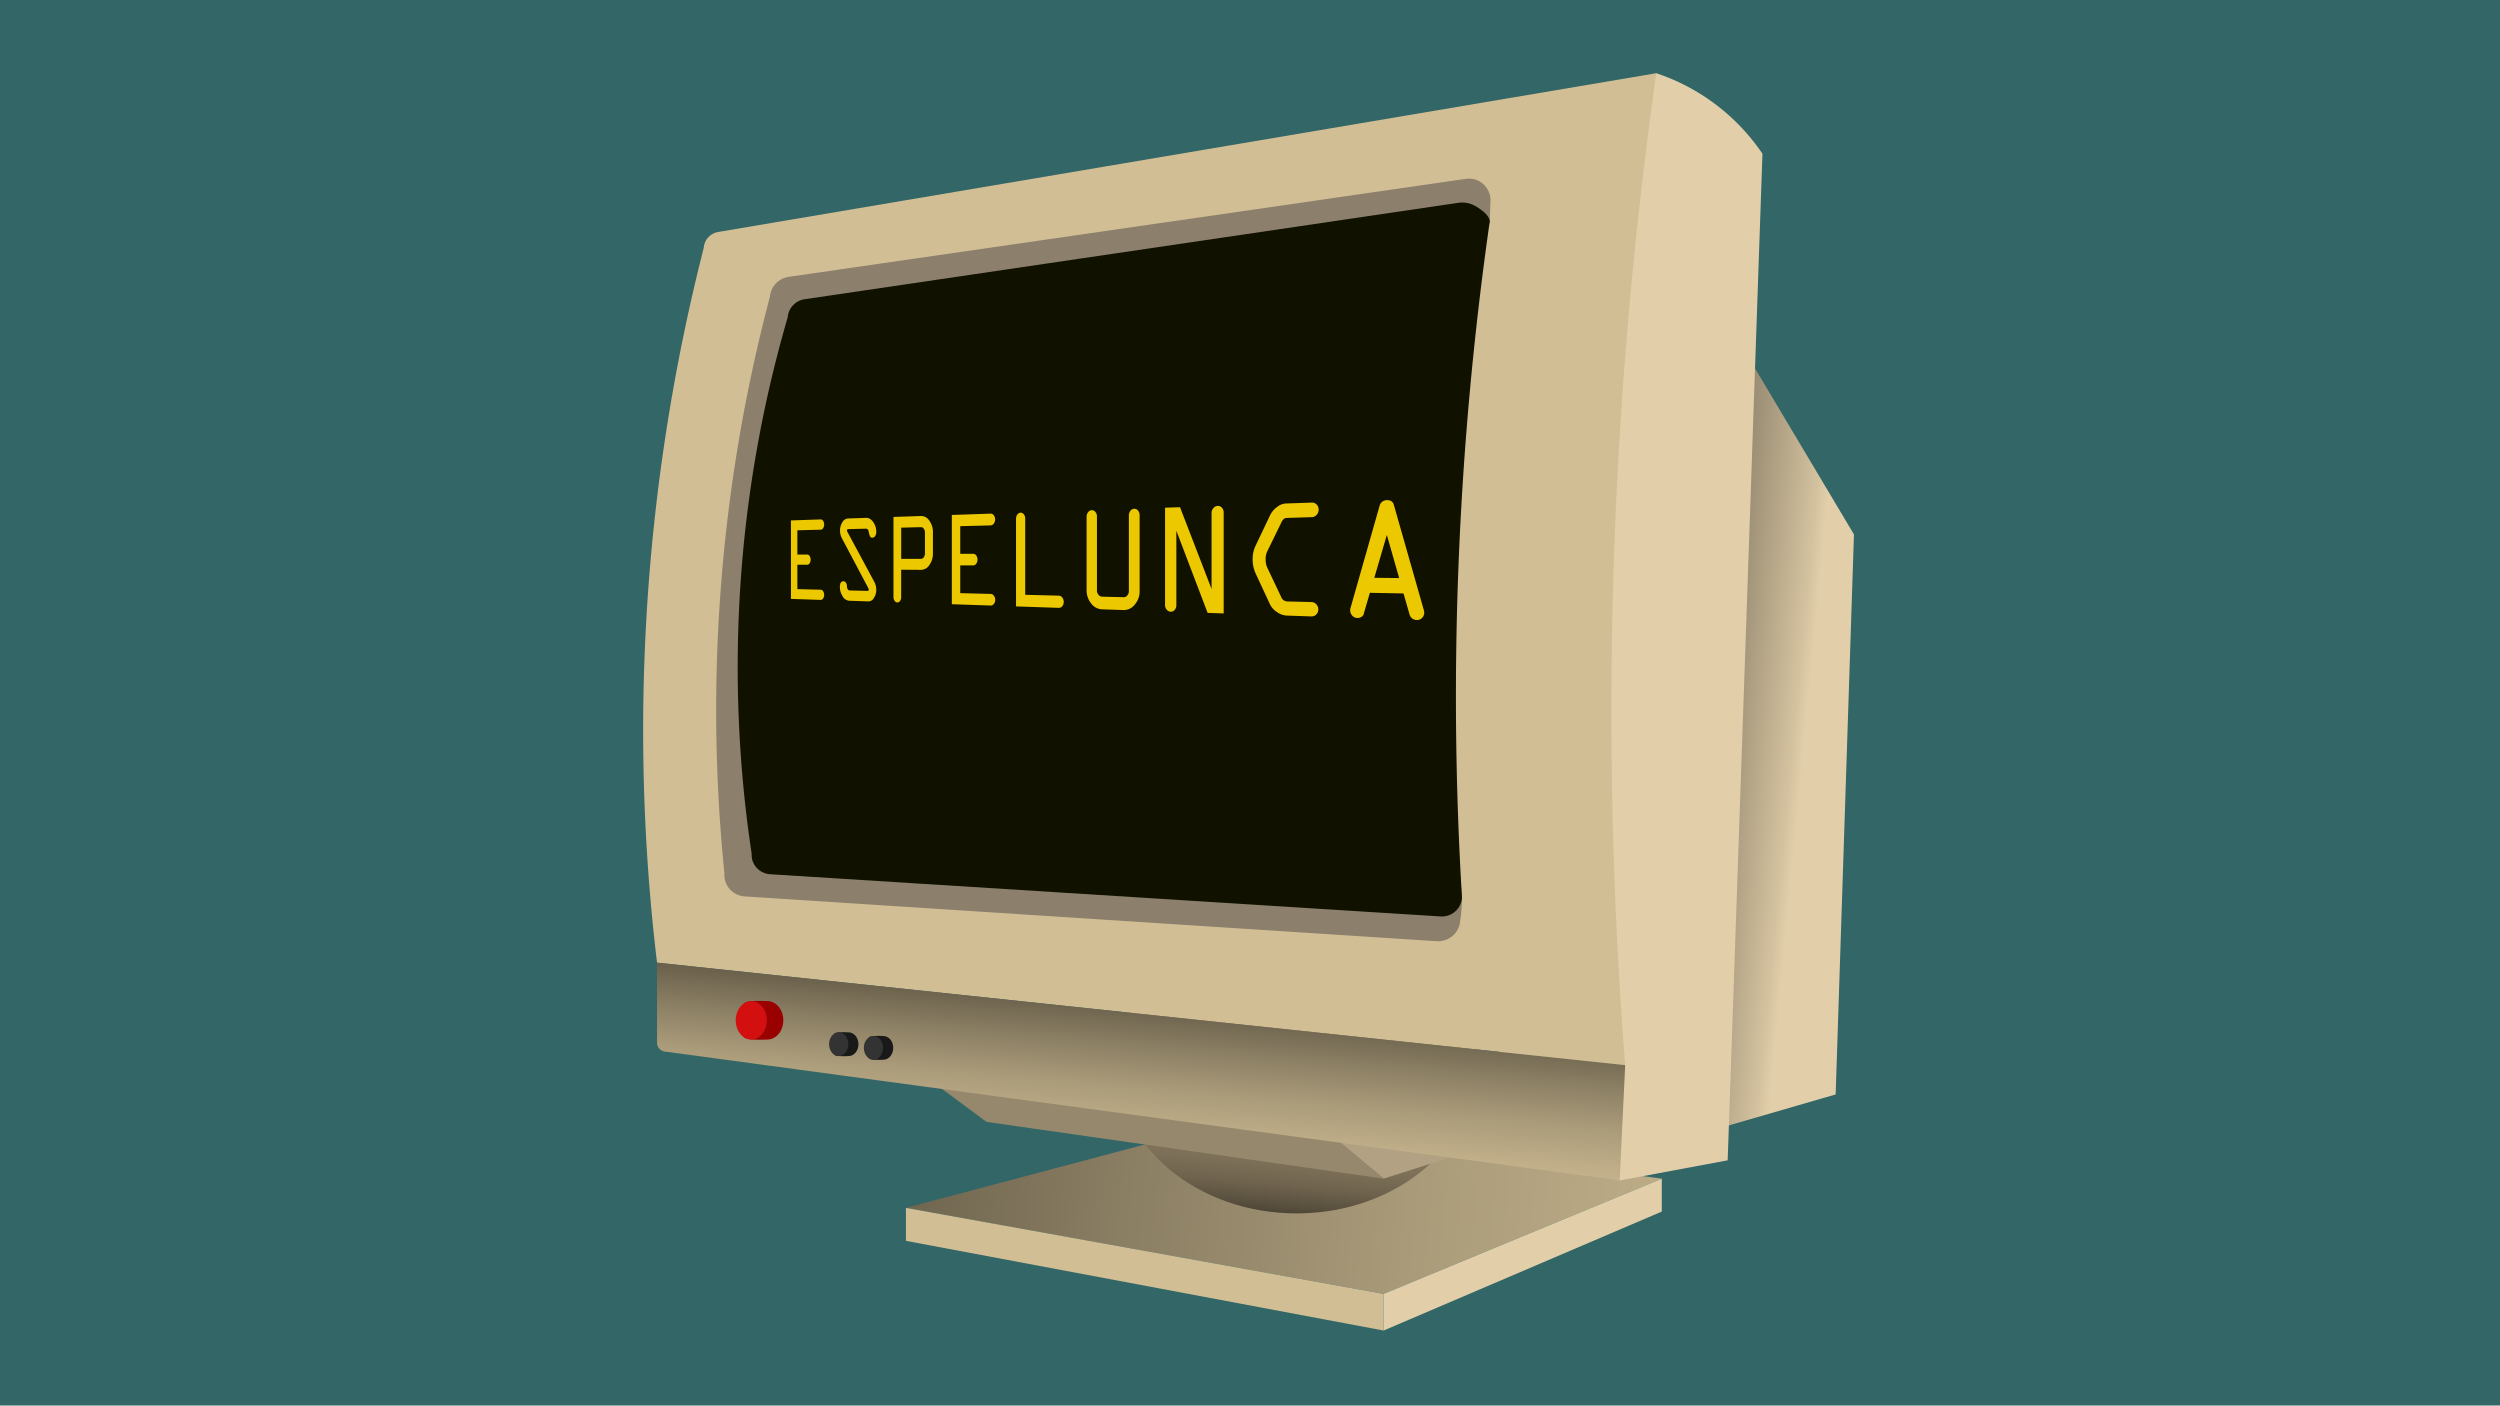 <?xml version="1.0" encoding="utf-8"?>
<svg viewBox="0 0 1366 768" xmlns="http://www.w3.org/2000/svg" xmlns:xlink="http://www.w3.org/1999/xlink">
  <defs>
    <style>.cls-1{fill:#366;}.cls-2{fill:url(#Gradiente_sem_nome_12);}.cls-3{fill:url(#Gradiente_sem_nome_13);}.cls-4{fill:#b2a283;}.cls-5{fill:#96886c;}.cls-6{fill:#d1be95;}.cls-7{fill:#e2cfaa;}.cls-8{fill:url(#Gradiente_sem_nome_6);}.cls-9{fill:url(#Gradiente_sem_nome_3);}.cls-10{fill:#8c806c;}.cls-11{fill:#010;}.cls-12{fill:#900;}.cls-13{fill:#d30f0f;}.cls-14{fill:#191919;}.cls-15{fill:#333;}.cls-16{fill:#0c0;}</style>
    <linearGradient id="Gradiente_sem_nome_12" x1="2338.08" y1="816.38" x2="128.71" y2="603.64" gradientUnits="userSpaceOnUse">
      <stop offset="0.51" stop-color="#d1be95"/>
      <stop offset="0.58" stop-color="#cdba92"/>
      <stop offset="0.64" stop-color="#bfae88"/>
      <stop offset="0.71" stop-color="#a99a79"/>
      <stop offset="0.78" stop-color="#8a7e63"/>
      <stop offset="0.86" stop-color="#635a46"/>
      <stop offset="0.93" stop-color="#332e24"/>
      <stop offset="1"/>
    </linearGradient>
    <linearGradient id="Gradiente_sem_nome_13" x1="725.05" y1="395.1" x2="699.13" y2="685.44" gradientUnits="userSpaceOnUse">
      <stop offset="0.8" stop-color="#82745b"/>
      <stop offset="0.83" stop-color="#7d7058"/>
      <stop offset="0.87" stop-color="#6f634e"/>
      <stop offset="0.91" stop-color="#574e3d"/>
      <stop offset="0.95" stop-color="#363026"/>
      <stop offset="0.99" stop-color="#0c0b09"/>
      <stop offset="1"/>
    </linearGradient>
    <linearGradient id="Gradiente_sem_nome_6" x1="1327.38" y1="442.41" x2="670.61" y2="379.18" gradientUnits="userSpaceOnUse">
      <stop offset="0.52" stop-color="#e2cfaa"/>
      <stop offset="0.53" stop-color="#d4c29f"/>
      <stop offset="0.58" stop-color="#a3957a"/>
      <stop offset="0.63" stop-color="#776d5a"/>
      <stop offset="0.68" stop-color="#524b3e"/>
      <stop offset="0.73" stop-color="#343027"/>
      <stop offset="0.79" stop-color="#1d1b16"/>
      <stop offset="0.85" stop-color="#0d0c0a"/>
      <stop offset="0.91" stop-color="#030302"/>
      <stop offset="1"/>
    </linearGradient>
    <linearGradient id="Gradiente_sem_nome_3" x1="601.2" y1="823.29" x2="629.51" y2="499.68" xlink:href="#Gradiente_sem_nome_12"/>
  </defs>
  <title>espelunca</title>
  <g id="Camada_1" data-name="Camada 1">
    <rect class="cls-1" width="1366" height="768"/>
  </g>
  <g id="base">
    <polygon class="cls-2" points="495 660 756 707 908 644 672 613 495 660"/>
    <ellipse class="cls-3" cx="708.5" cy="580.5" rx="98.5" ry="82.5"/>
    <polygon class="cls-4" points="800 630 756 644 727.68 620.4 808 612 800 630"/>
    <polygon class="cls-5" points="508 590 539 613 756 644 696 594 508 590"/>
    <polygon class="cls-6" points="495 678 756 727 756 707 495 660 495 660 495 678"/>
    <polygon class="cls-7" points="756 707 908 644 908 662 756 727 756 707"/>
  </g>
  <g id="tela">
    <polygon class="cls-8" points="954 193 1013 292 1003 598 934 618 954 193"/>
    <path class="cls-7" d="M885,645l59-11L963,84a113.29,113.29,0,0,0-58-44c-24.82,19.23-119.88,97.53-147,238-30.74,159.18,48.79,279,64,301Z"/>
    <path class="cls-6" d="M359,526a1066.54,1066.54,0,0,1,25.51-390.5,9.62,9.62,0,0,1,2.43-5.75,9.44,9.44,0,0,1,5.47-3L905,40a2488.84,2488.84,0,0,0-24,297c-1.83,88.19,1.17,170.2,7,245Z"/>
    <path class="cls-9" d="M885,645l3-63L359,526v43.74a4.87,4.87,0,0,0,4.22,4.83Z"/>
    <path class="cls-10" d="M800.66,97.76,431.09,151.25A12,12,0,0,0,420.71,162a884.34,884.34,0,0,0-24.87,315.33,11.56,11.56,0,0,0,2.88,8.47,12,12,0,0,0,8.24,4l377.9,24.47a12.08,12.08,0,0,0,13-11.3c.59-3.17,3.14-24-3.86-26a121.68,121.68,0,0,0-13-47L515.91,348.05a11.61,11.61,0,0,1-2.87-1.3c-29.25-18.73-29.21-60.54.15-79.77a12.19,12.19,0,0,1,2.37-1.18L794,156c4.53-1.7,19.8-30.32,20-35l.4-11.33A11.8,11.8,0,0,0,800.66,97.76Z"/>
    <path class="cls-11" d="M806.12,112.58a14.36,14.36,0,0,0-9.3-1.76l-357,52.65a10.92,10.92,0,0,0-9.43,9.93,683.68,683.68,0,0,0-19.69,293.06,10.51,10.51,0,0,0,2.68,7.66,11.07,11.07,0,0,0,7.52,3.57L787,500.74a11,11,0,0,0,11.83-10.29C795.47,434.73,794.34,373.29,797,307a1835.42,1835.42,0,0,1,17-186C814,120.47,814,117.15,806.12,112.58Z" style="fill: rgb(17, 17, 0);"/>
  </g>
  <g id="btn">
    <path class="cls-12" d="M428,557.5c0,5.8-3.81,10.3-8.5,10.5-23.5,1-8.5-4.7-8.5-10.5S396,546,419.5,547C424.19,547.2,428,551.7,428,557.5Z"/>
    <ellipse class="cls-13" cx="410.5" cy="557.5" rx="8.5" ry="10.5"/>
    <path class="cls-14" d="M488.06,572.56c0,3.58-2.35,6.36-5.25,6.48-14.52.62-5.25-2.9-5.25-6.48s-9.27-7.11,5.25-6.49C485.71,566.19,488.06,569,488.06,572.56Z"/>
    <ellipse class="cls-15" cx="477.25" cy="572.56" rx="5.25" ry="6.49"/>
    <path class="cls-14" d="M469.06,570.56c0,3.58-2.35,6.36-5.25,6.48-14.52.62-5.25-2.9-5.25-6.48s-9.27-7.11,5.25-6.49C466.71,564.19,469.06,567,469.06,570.56Z"/>
    <ellipse class="cls-15" cx="458.25" cy="570.56" rx="5.25" ry="6.49"/>
  </g>
  <g id="logo">
    <path class="cls-16" d="M448.43,289.43l-12.75.32V303l5.43,0a1.52,1.52,0,0,1,1.27.82,3.41,3.41,0,0,1,.54,1.93,3.64,3.64,0,0,1-.53,2,1.52,1.52,0,0,1-1.28.81l-5.43,0v13.34l12.79.32a1.65,1.65,0,0,1,1.3.85,3.55,3.55,0,0,1,.55,2,3.26,3.26,0,0,1-.57,1.95,1.54,1.54,0,0,1-1.32.77l-16.26-.56V284.36l16.26-.55a1.51,1.51,0,0,1,1.32.8,3.41,3.41,0,0,1,.57,2,3.45,3.45,0,0,1-.57,2A1.65,1.65,0,0,1,448.43,289.43Z" style="fill: rgb(236, 200, 0);"/>
    <path class="cls-16" d="M463.3,283.3l10.17-.34c1.27,0,2.47.69,3.6,2.2a9,9,0,0,1,1.72,5.61,3.66,3.66,0,0,1-.61,2.12,1.75,1.75,0,0,1-1.35.89,1.45,1.45,0,0,1-1.41-.65,9.12,9.12,0,0,1-.72-2.48c-.23-1.21-.74-1.8-1.53-1.78l-9.67.24a.62.62,0,0,0-.69.68,1.81,1.81,0,0,0,.28.94l14.62,27.18a9,9,0,0,1,1.08,4.31,7.9,7.9,0,0,1-1.31,4.52,3.43,3.43,0,0,1-2.89,1.87L464,328.25a4.46,4.46,0,0,1-3.58-2.42,9.31,9.31,0,0,1-1.5-5.1c0-2.11.66-3.15,2-3.12a1.62,1.62,0,0,1,1.33.85,3.53,3.53,0,0,1,.54,2,2.58,2.58,0,0,0,.43,1.53,1.32,1.32,0,0,0,1.06.64l9.75.24c.42,0,.64-.23.64-.72a1.88,1.88,0,0,0-.29-.9L460,294.08a8.74,8.74,0,0,1-1-4.15,8.29,8.29,0,0,1,1.27-4.59A3.86,3.86,0,0,1,463.3,283.3Z" style="fill: rgb(236, 200, 0);"/>
    <path class="cls-16" d="M488.2,326.13V282.46l15-.51a5.35,5.35,0,0,1,4.6,2.55,10.5,10.5,0,0,1,1.95,6.41v11.4a10.66,10.66,0,0,1-1.94,6.43,5.52,5.52,0,0,1-4.61,2.63l-10.8-.08v15a3.51,3.51,0,0,1-.61,2.08,1.71,1.71,0,0,1-1.48.81,1.87,1.87,0,0,1-1.51-.91A3.57,3.57,0,0,1,488.2,326.13Zm4.22-20.77h10.8a1.86,1.86,0,0,0,1.52-.88,3.53,3.53,0,0,0,.65-2.14V291a3.47,3.47,0,0,0-.65-2.12,1.81,1.81,0,0,0-1.52-.84l-10.8.27Z" style="fill: rgb(236, 200, 0);"/>
    <path class="cls-16" d="M524.68,287.5v15.1l7.08,0a2,2,0,0,1,1.65.93,3.58,3.58,0,0,1,.7,2.21,3.74,3.74,0,0,1-.69,2.28,2,2,0,0,1-1.66.92l-7.08,0V324.1l16.68.42a2.18,2.18,0,0,1,1.69,1,3.64,3.64,0,0,1,.73,2.28A3.4,3.4,0,0,1,543,330a2.1,2.1,0,0,1-1.73.86l-21.19-.72V281.37l21.19-.72a2,2,0,0,1,1.73.9,3.84,3.84,0,0,1,0,4.53,2.21,2.21,0,0,1-1.73,1Z" style="fill: rgb(236, 200, 0);"/>
    <path class="cls-16" d="M581.22,328.88a3.57,3.57,0,0,1-.81,2.35,2.37,2.37,0,0,1-1.91.9l-23.34-.79V283.41a3.74,3.74,0,0,1,.74-2.29,2.27,2.27,0,0,1,1.76-1,2.12,2.12,0,0,1,1.77.91,3.57,3.57,0,0,1,.75,2.27V325l18.32.46a2.54,2.54,0,0,1,1.91,1A3.76,3.76,0,0,1,581.22,328.88Z" style="fill: rgb(236, 200, 0);"/>
    <path class="cls-16" d="M593.72,322.45v-40.1a3.92,3.92,0,0,1,.82-2.48,2.57,2.57,0,0,1,2-1.1,2.38,2.38,0,0,1,2,1,3.59,3.59,0,0,1,.83,2.37v40.47a3.66,3.66,0,0,0,.83,2.36,2.6,2.6,0,0,0,2,1.05l11.7.29a2.52,2.52,0,0,0,2.05-.94,3.53,3.53,0,0,0,.86-2.4V281.67a4,4,0,0,1,.85-2.57,2.71,2.71,0,0,1,2.07-1.11,2.5,2.5,0,0,1,2.09,1,3.78,3.78,0,0,1,.87,2.53V323A11.08,11.08,0,0,1,620,330.4a7.55,7.55,0,0,1-6.17,2.93l-11.7-.4a7.7,7.7,0,0,1-5.92-3.2A11.33,11.33,0,0,1,593.72,322.45Z" style="fill: rgb(236, 200, 0);"/>
    <path class="cls-16" d="M668.62,280.13v55.05l-8.77-.29L642.76,290V330.7a3.67,3.67,0,0,1-.91,2.53,2.68,2.68,0,0,1-2.19,1,2.87,2.87,0,0,1-2.18-1.12,3.84,3.84,0,0,1-.89-2.56V277.41l8.17-.28L662,321.82V280.33a4,4,0,0,1,1-2.7,3.15,3.15,0,0,1,2.35-1.2,2.87,2.87,0,0,1,2.33,1A3.87,3.87,0,0,1,668.62,280.13Z" style="fill: rgb(236, 200, 0);"/>
    <path class="cls-16" d="M703.46,328.63l13.09.33a3.69,3.69,0,0,1,2.66,1.21,4,4,0,0,1,1.12,2.82,3.72,3.72,0,0,1-1.12,2.76,3.51,3.51,0,0,1-2.66,1.06L703,336.35a10,10,0,0,1-5.24-1.92,10.48,10.48,0,0,1-3.73-4l-8-17.17a18.65,18.65,0,0,1-1.59-7.5,16.7,16.7,0,0,1,1.51-7.36l8.09-17a12.09,12.09,0,0,1,3.64-4.29,8.5,8.5,0,0,1,4.82-2l14.31-.49a3.35,3.35,0,0,1,2.62,1.08,3.84,3.84,0,0,1,1.08,2.74,4.22,4.22,0,0,1-1.08,2.87,3.52,3.52,0,0,1-2.61,1.26L703,283c-1.13,0-2,.78-2.75,2.23l-7.81,16a9.94,9.94,0,0,0-.9,4.42,10.58,10.58,0,0,0,1,4.73L700,326.11A3.69,3.69,0,0,0,703.46,328.63Z" style="fill: rgb(236, 200, 0);"/>
    <path class="cls-16" d="M738,331.94l15.78-55.48a4.08,4.08,0,0,1,4-3.17c2-.07,3.27.75,3.79,2.47L778,333.45a4.13,4.13,0,0,1,.2,1.26,4,4,0,0,1-1.19,2.93,3.6,3.6,0,0,1-2.73,1.12,4.06,4.06,0,0,1-4.14-3.15l-3.25-11.35-18.39-.35-3.42,11.71a2.28,2.28,0,0,1-1.17,1.42,3.77,3.77,0,0,1-2.23.62,3.83,3.83,0,0,1-2.83-1.29,4.27,4.27,0,0,1-1.11-3A5.16,5.16,0,0,1,738,331.94Zm19.77-39.65-6.84,23.42,13.58.14Z" style="fill: rgb(236, 200, 0);"/>
  </g>
</svg>